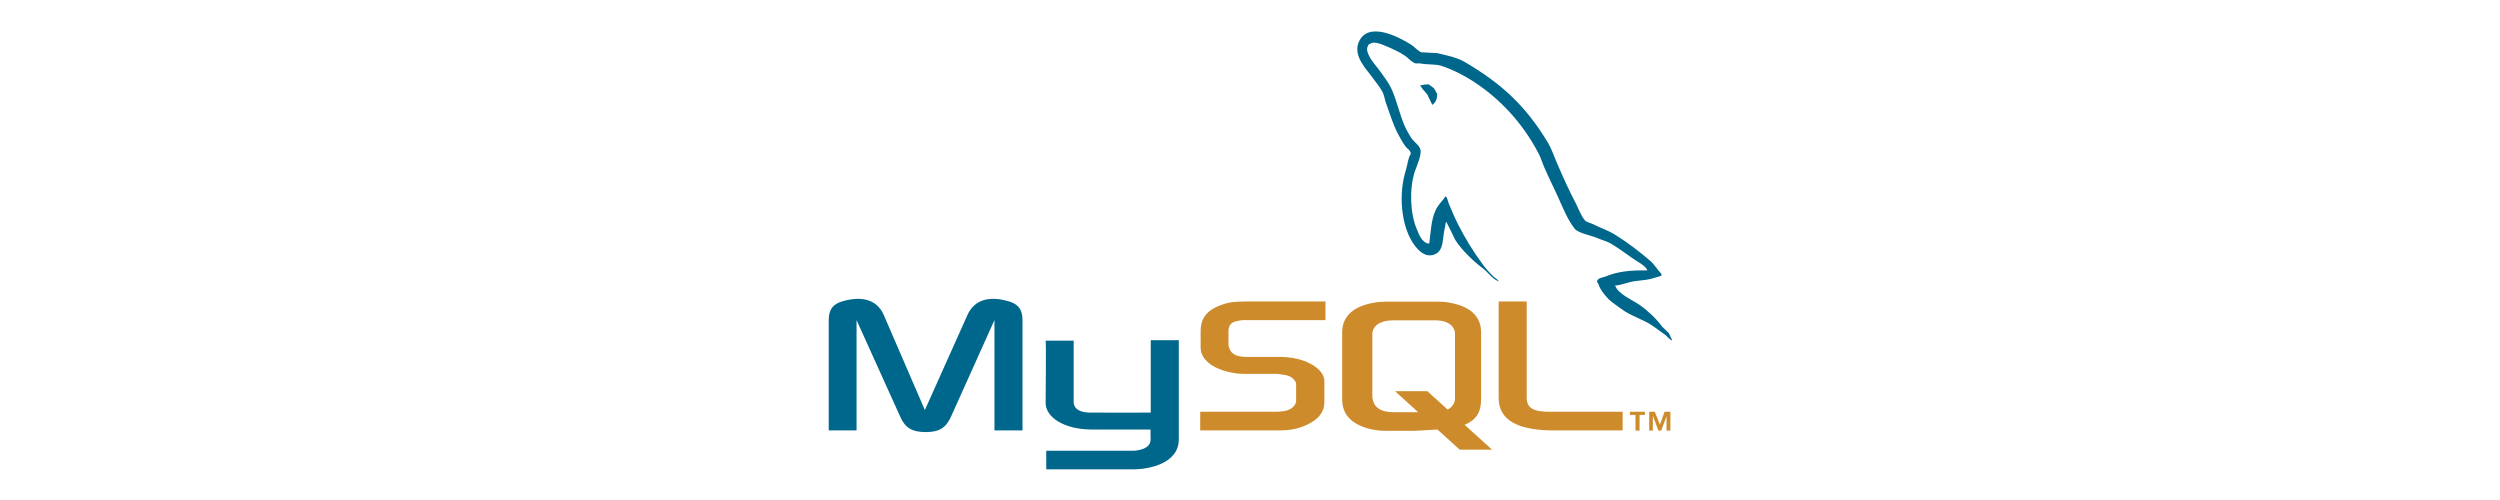 <?xml version="1.0" encoding="UTF-8" standalone="no"?>
<svg xmlns:dc="http://purl.org/dc/elements/1.1/" xmlns:cc="http://creativecommons.org/ns#" xmlns:rdf="http://www.w3.org/1999/02/22-rdf-syntax-ns#" xmlns:svg="http://www.w3.org/2000/svg" xmlns="http://www.w3.org/2000/svg" width="2500" height="500" viewBox="0 0 192.756 38.551" version="1.1" id="svg12">
<defs id="defs16" />
<g id="g850" transform="matrix(0.37,0,0,0.37,60.75,-14.257)">
<path d="M 8.504,128.215 H 14.304 V 105.238 L 23.362,125.271 C 24.388,127.679 25.861,128.572 28.716,128.572 31.572,128.572 32.955,127.679 34.026,125.271 L 43.039,105.238 V 128.215 H 48.884 V 105.238 C 48.884,103.008 47.991,101.935 46.117,101.355 41.7,100.017 38.755,101.177 37.417,104.166 L 28.539,123.977 19.972,104.166 C 18.678,101.178 15.688,100.018 11.227,101.355 9.398,101.935 8.505,103.007 8.505,105.238 V 128.215 Z M 53.702,109.521 H 59.547 V 122.148 C 59.503,122.861 59.77,124.468 62.938,124.511 64.589,124.556 75.52,124.511 75.609,124.511 V 109.431 H 81.454 V 130.089 C 81.454,135.175 75.163,136.29 72.218,136.335 H 53.835 V 132.454 H 72.262 C 76.01,132.052 75.564,130.179 75.564,129.554 V 128.036 H 63.205 C 57.449,127.991 53.746,125.448 53.702,122.548 53.702,122.281 53.835,109.609 53.702,109.521 Z M 179.076,94.886 C 175.508,94.797 172.74,95.154 170.42,96.136 169.752,96.405 168.68,96.405 168.592,97.252 168.949,97.607 168.992,98.188 169.305,98.68 169.84,99.573 170.778,100.776 171.625,101.401 172.563,102.116 173.5,102.829 174.48,103.454 176.22,104.524 178.183,105.149 179.878,106.22 180.86,106.845 181.841,107.648 182.823,108.318 183.313,108.675 183.626,109.256 184.251,109.478 V 109.343 C 183.939,108.943 183.849,108.363 183.538,107.915 183.091,107.47 182.645,107.067 182.198,106.622 180.905,104.882 179.298,103.364 177.557,102.116 176.129,101.134 173.006,99.796 172.426,98.145 L 172.338,98.055 C 173.318,97.965 174.479,97.608 175.416,97.34 176.934,96.94 178.316,97.028 179.877,96.627 180.592,96.448 181.305,96.225 182.02,96.002 V 95.601 C 181.217,94.798 180.637,93.727 179.79,92.969 177.515,91.006 175.015,89.087 172.427,87.481 171.044,86.589 169.259,86.008 167.788,85.251 167.251,84.983 166.36,84.849 166.048,84.403 165.243,83.422 164.798,82.128 164.218,80.967 162.925,78.513 161.675,75.792 160.56,73.204 159.757,71.464 159.265,69.724 158.285,68.118 153.689,60.533 148.691,55.937 141.017,51.431 139.367,50.494 137.404,50.092 135.306,49.602 134.191,49.557 133.076,49.468 131.96,49.423 131.245,49.111 130.532,48.263 129.907,47.861 127.364,46.255 120.805,42.775 118.93,47.37 117.725,50.27 120.715,53.125 121.741,54.598 122.501,55.624 123.481,56.784 124.018,57.944 124.329,58.702 124.418,59.506 124.731,60.309 125.444,62.272 126.114,64.458 127.051,66.288 127.541,67.225 128.076,68.207 128.701,69.055 129.058,69.546 129.683,69.769 129.816,70.572 129.191,71.465 129.148,72.803 128.791,73.919 127.184,78.961 127.809,85.207 130.084,88.91 130.799,90.025 132.494,92.479 134.77,91.542 136.778,90.739 136.331,88.196 136.911,85.965 137.046,85.43 136.956,85.073 137.223,84.716 V 84.805 C 137.848,86.054 138.473,87.259 139.053,88.508 140.436,90.694 142.846,92.97 144.854,94.487 145.924,95.29 146.772,96.674 148.11,97.164 V 97.029 H 148.022 C 147.754,96.629 147.352,96.45 146.995,96.137 146.192,95.334 145.3,94.352 144.675,93.46 142.802,90.962 141.152,88.195 139.679,85.34 138.964,83.957 138.339,82.44 137.761,81.057 137.491,80.521 137.491,79.718 137.046,79.451 136.376,80.432 135.396,81.281 134.903,82.485 134.055,84.403 133.967,86.768 133.655,89.222 133.475,89.267 133.565,89.222 133.475,89.311 132.049,88.955 131.557,87.482 131.022,86.233 129.684,83.065 129.46,77.979 130.62,74.32 130.932,73.383 132.272,70.438 131.737,69.546 131.467,68.698 130.577,68.208 130.085,67.538 129.505,66.69 128.882,65.62 128.48,64.683 127.41,62.184 126.875,59.418 125.714,56.919 125.177,55.759 124.241,54.554 123.482,53.484 122.634,52.279 121.699,51.431 121.029,50.004 120.806,49.513 120.494,48.71 120.851,48.175 120.939,47.818 121.119,47.684 121.474,47.595 122.054,47.104 123.706,47.729 124.286,47.996 125.936,48.665 127.319,49.29 128.702,50.226 129.327,50.672 129.997,51.52 130.8,51.744 H 131.738 C 133.166,52.056 134.771,51.833 136.109,52.234 138.474,52.993 140.615,54.108 142.535,55.313 148.379,59.016 153.199,64.281 156.455,70.572 156.99,71.598 157.213,72.535 157.705,73.606 158.643,75.793 159.803,78.023 160.738,80.165 161.676,82.262 162.568,84.404 163.906,86.144 164.576,87.081 167.252,87.571 168.457,88.062 169.35,88.463 170.732,88.821 171.537,89.311 173.053,90.248 174.57,91.319 175.998,92.345 176.711,92.879 178.943,93.994 179.076,94.886 Z" fill="#00678c" id="path4" style="clip-rule:evenodd;fill-rule:evenodd" />
<path d="M 133.566,56.114 C 132.808,56.114 132.273,56.203 131.738,56.337 V 56.426 H 131.826 C 132.183,57.14 132.808,57.631 133.254,58.255 133.611,58.969 133.924,59.683 134.281,60.397 L 134.369,60.308 C 134.994,59.862 135.307,59.148 135.307,58.077 135.039,57.765 134.995,57.452 134.772,57.14 134.504,56.694 133.924,56.471 133.566,56.114 Z" fill="#00678c" id="path6" style="clip-rule:evenodd;fill-rule:evenodd" />
<path d="M 85.916,128.215 H 102.692 C 104.655,128.215 106.53,127.815 108.046,127.1 110.589,125.94 111.794,124.379 111.794,122.327 V 118.044 C 111.794,116.394 110.411,114.831 107.646,113.761 106.218,113.226 104.433,112.913 102.693,112.913 H 95.644 C 93.279,112.913 92.164,112.198 91.851,110.638 91.807,110.46 91.807,110.281 91.807,110.103 V 107.47 C 91.807,107.335 91.807,107.158 91.851,106.98 92.163,105.775 92.788,105.462 94.841,105.24 H 112.018 V 101.357 H 95.687 C 93.322,101.357 92.073,101.492 90.958,101.849 87.522,102.919 86.005,104.615 86.005,107.603 V 110.996 C 86.005,113.627 88.95,115.859 93.947,116.394 94.482,116.439 95.062,116.439 95.642,116.439 H 101.666 C 101.889,116.439 102.111,116.439 102.289,116.484 104.119,116.662 104.922,116.974 105.457,117.642 105.814,117.999 105.904,118.312 105.904,118.714 V 122.105 C 105.904,122.505 105.636,123.043 105.101,123.488 104.564,123.933 103.716,124.246 102.601,124.291 102.378,124.291 102.246,124.336 102.021,124.336 H 85.916 Z M 148.111,121.479 C 148.111,125.45 151.101,127.68 157.08,128.127 157.66,128.172 158.195,128.215 158.775,128.215 H 173.945 V 124.334 H 158.642 C 155.249,124.334 153.956,123.486 153.956,121.434 V 101.356 H 148.11 V 121.479 Z M 115.496,121.656 V 107.826 C 115.496,104.301 117.994,102.158 122.859,101.49 123.394,101.445 123.929,101.4 124.42,101.4 H 135.484 C 136.064,101.4 136.556,101.445 137.136,101.49 141.999,102.158 144.452,104.301 144.452,107.826 V 121.656 C 144.452,124.511 143.427,126.029 141.016,127.056 L 146.727,132.23 H 139.991 L 135.35,128.037 130.664,128.305 H 124.418 C 123.393,128.305 122.232,128.172 121.027,127.86 117.326,126.832 115.496,124.869 115.496,121.656 Z M 121.787,121.346 C 121.787,121.524 121.877,121.701 121.922,121.926 122.234,123.531 123.75,124.424 126.07,124.424 H 131.336 L 126.518,120.051 H 133.254 L 137.492,123.889 C 138.297,123.442 138.787,122.817 138.965,122.014 139.01,121.836 139.01,121.614 139.01,121.434 V 108.182 C 139.01,108.004 139.01,107.827 138.965,107.647 138.653,106.131 137.137,105.284 134.861,105.284 H 126.07 C 123.482,105.284 121.787,106.399 121.787,108.182 Z M 176.623,128.26 H 177.471 V 125.004 H 178.586 V 124.334 H 175.463 V 125.004 H 176.623 Z M 183.092,128.26 H 183.895 V 124.334 H 182.692 L 181.71,127.012 180.64,124.334 H 179.48 V 128.26 H 180.238 V 125.272 H 180.283 L 181.398,128.26 H 181.978 L 183.093,125.272 V 128.26 Z" fill="#ce8b2c" id="path8" style="clip-rule:evenodd;fill-rule:evenodd" />
</g>
</svg>
